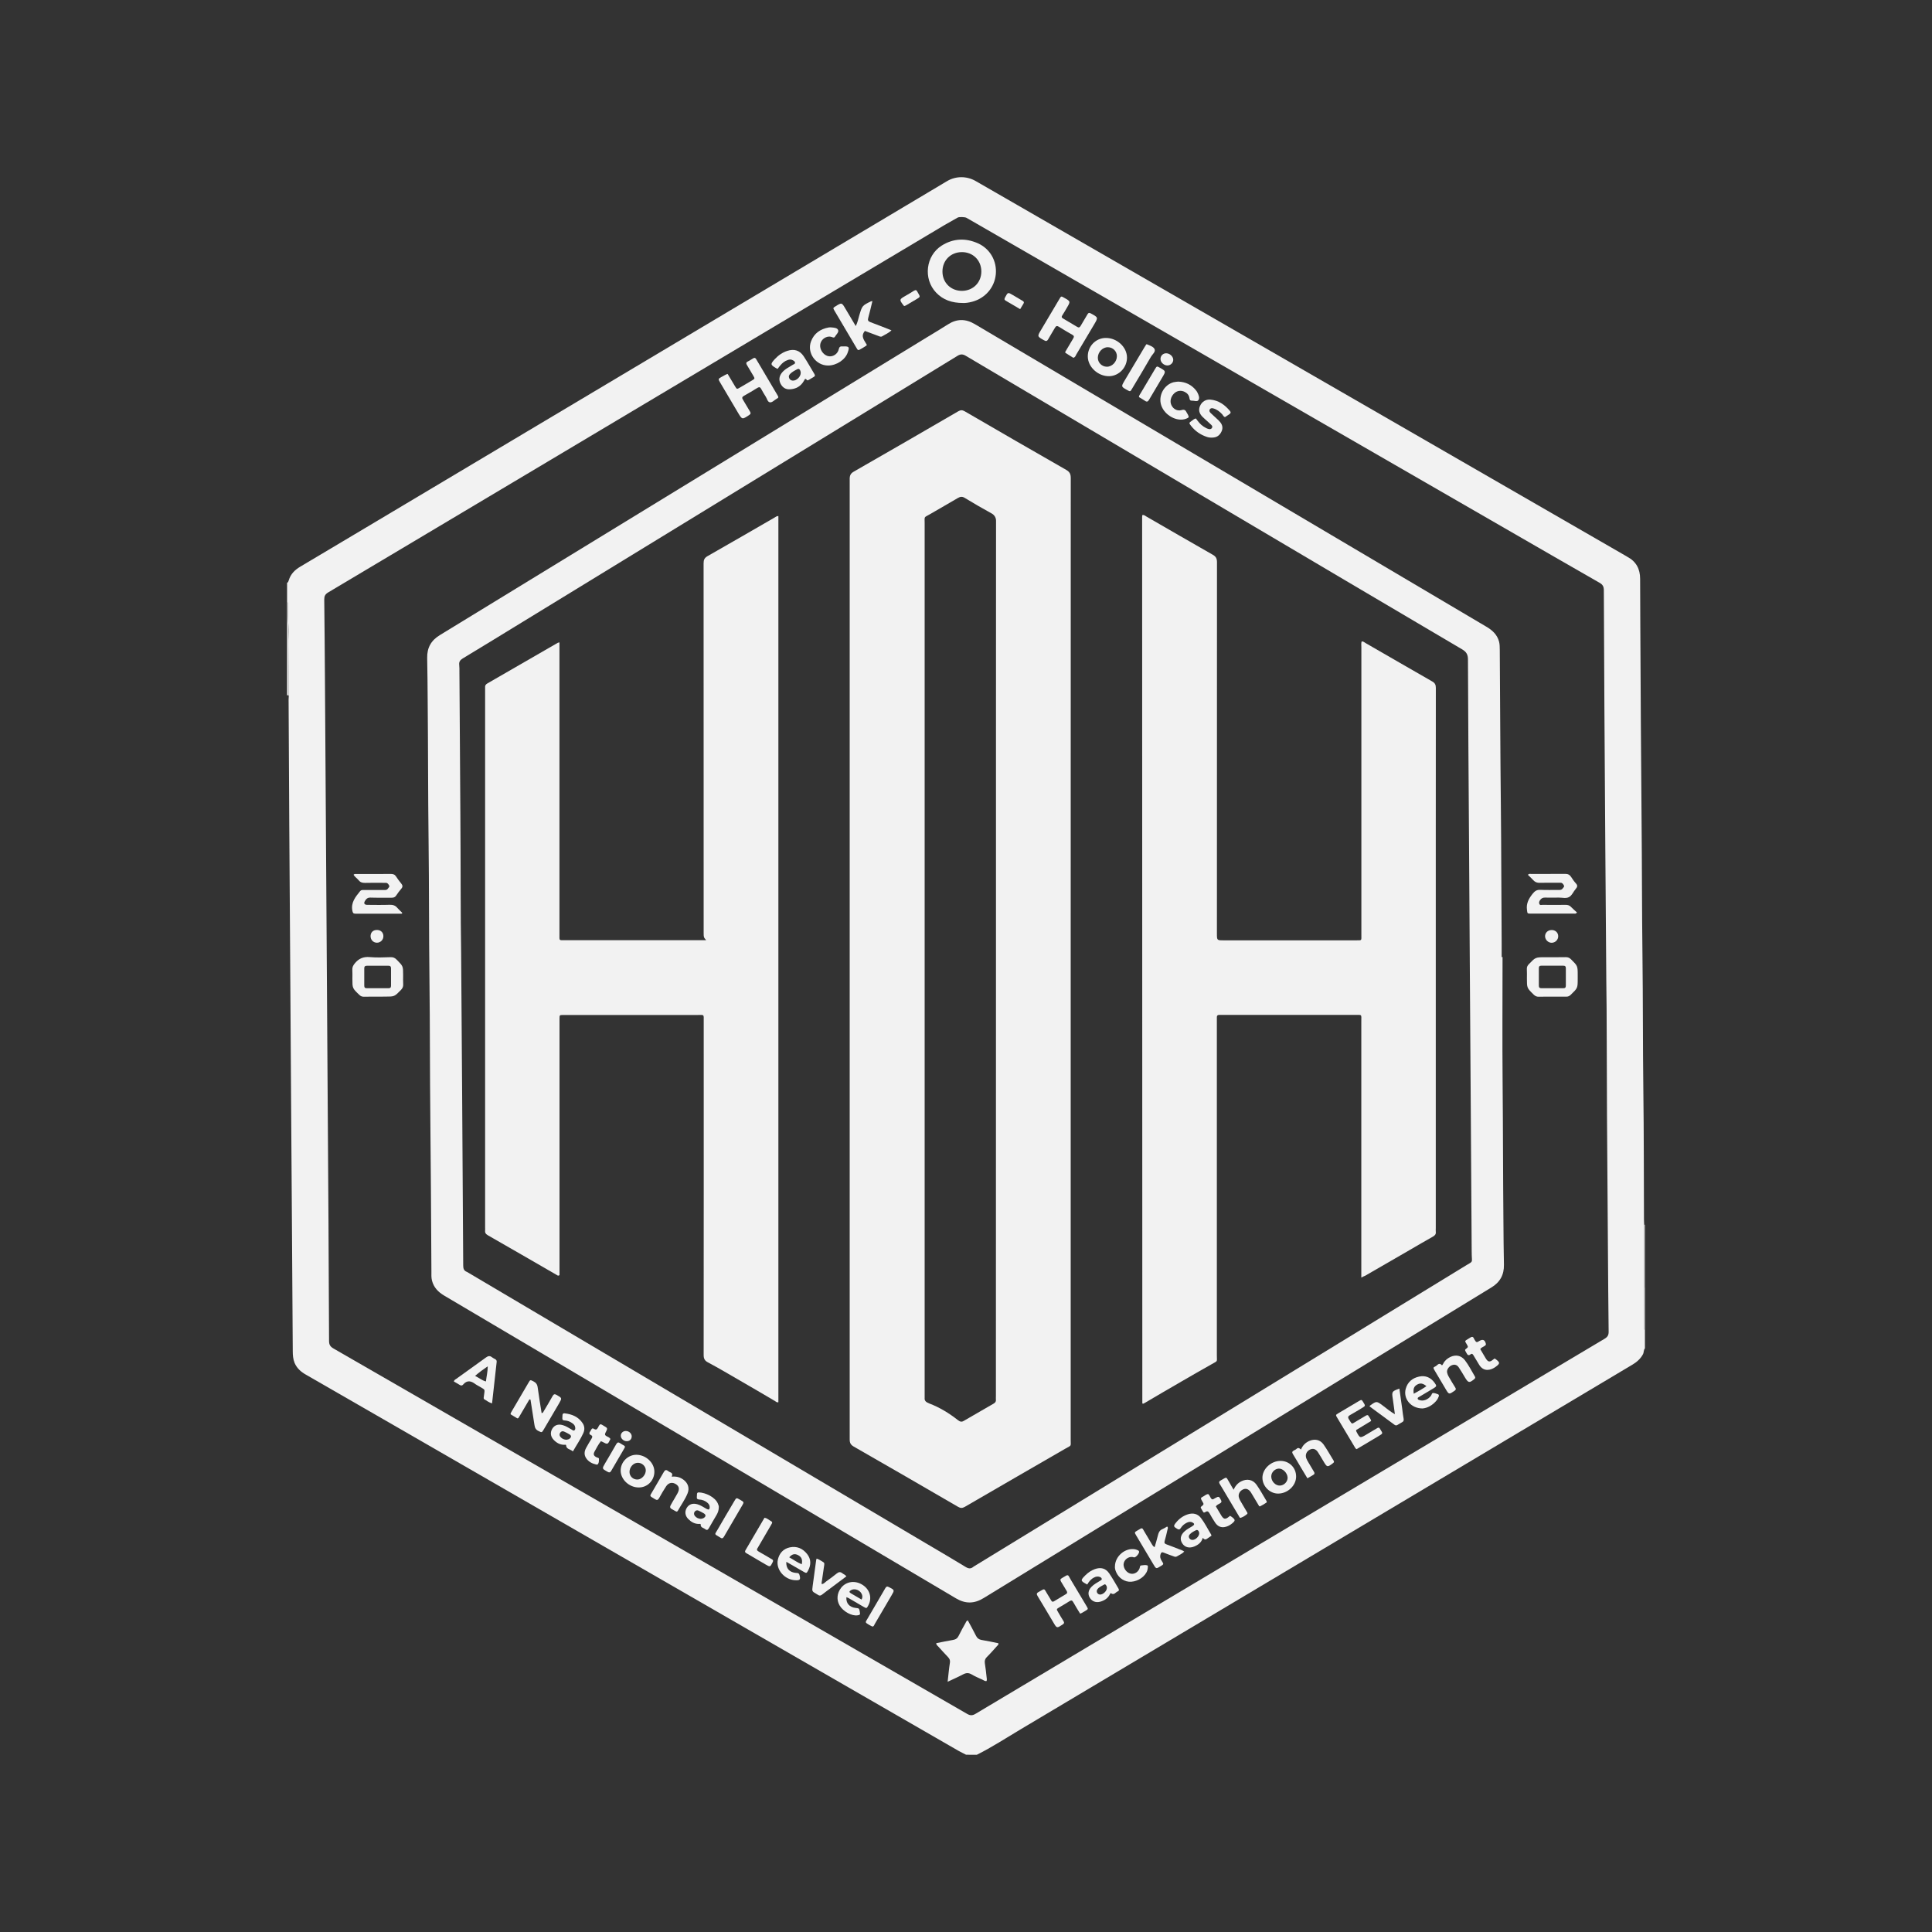 <?xml version="1.0" encoding="utf-8"?>
<!-- Generator: Adobe Illustrator 24.3.0, SVG Export Plug-In . SVG Version: 6.00 Build 0)  -->
<svg version="1.1" xmlns="http://www.w3.org/2000/svg" xmlns:xlink="http://www.w3.org/1999/xlink" x="0px" y="0px"
	 viewBox="0 0 3061.4 3061.4" style="enable-background:new 0 0 3061.4 3061.4;" xml:space="preserve">
<rect x="0" y="0" width="3061.4" height="3061.4" fill="#333333" stroke="none"/>
<style type="text/css">
	.st0{fill:#F2F2F2;}
	.st1{fill:#262626;}
	.st2{fill:#104670;}
</style>
<g id="White_LOGO">
	<g>
		<path class="st0" d="M454.9,923.6c1.7-0.8,2.2-2.5,2.7-4.1c2.9-9.8,9.5-16.4,18.1-21.5c34.5-20.4,68.9-41,103.3-61.5
			c193.9-115.6,387.8-231.2,581.7-346.8c113.3-67.6,226.7-135.1,340-202.7c0.1,0,0.1-0.1,0.2-0.1c13.8-8.2,31.1-8.1,45-0.1
			c22.4,13,44.8,25.8,67.2,38.7c197.4,113.8,394.9,227.7,592.3,341.5c123.2,71.1,246.5,142.1,369.7,213.2c1.2,0.7,2.5,1.5,3.7,2.2
			c13.9,7.4,20.1,19.3,20.1,34.8c0,24.7,0.2,49.5,0.3,74.2c0.6,102.8,1,205.5,2,308.3c0.7,71.1,0.5,142.1,1.4,213.2
			c0.9,71.8,0.5,143.6,1.4,215.4c0.9,68.2,0.7,136.4,1,204.6c0,2.6,0.2,5.3,0.3,7.9c0,25.8,0,51.7,0,77.5c0,7.2-0.1,14.3-0.1,21.5
			c0,21.2-0.1,42.4-0.1,63.5c0,1.7-0.1,3.4,1.4,4.5v28.8c-2.3,2.7-1.5,6.3-3.1,9.3c-4,7.5-10.1,12.6-17.2,16.8
			c-88.2,52.5-176.4,105.2-264.5,157.7c-234.9,140-469.8,280.1-704.7,420c-22.9,13.6-45.3,28.3-69.2,40.2c-6,0-11-0.1-17-0.1
			c-4-2.1-8.1-4-12-6.2c-111.2-64.1-222.4-128.2-333.6-192.3c-196-113-392-226-588-339c-37.6-21.7-75.2-43.4-112.9-65
			c-7.7-4.4-14-10.1-17.5-18.4c-2.4-5.9-2.9-12.1-2.9-18.4c-0.4-61.7-0.8-123.4-1.2-185.1c-0.5-73.7-1-147.4-1.5-221.1
			c-0.5-71.5-1-143.1-1.4-214.6c-0.5-69.6-1-139.2-1.4-208.9c-0.4-67.7-0.8-135.4-1.1-203.1c0-1.9,0.2-3.8,0.3-5.7
			c0.1-27.1-0.2-54.1,0.3-81.2c0.4-21.1-2.5-42-1.6-63.1c0.1-1.7,0.1-3.4-1.4-4.6V923.6z M2545.3,1553.9
			c-0.7-92.8-1.2-154.7-1.6-216.6c-0.5-71.3-1-142.6-1.4-213.9c-0.4-62.7-0.7-125.3-0.9-188c0-5.7-1.6-9-6.7-11.9
			c-50.4-28.8-100.7-57.9-151-86.9c-284.7-164.2-551.8-318.2-836.5-482.4c-1-0.6-14.7-8.4-15.7-9c-2.1-1.4-12-1.8-14-0.4
			c-1.4,0.9-19.6,11.1-21,11.9c-101,60.2-182.3,108.7-283.3,168.9c-231,137.7-462,275.5-693.1,413.1c-4.9,2.9-6.3,5.9-6.3,11.3
			c0.5,42.2,0.8,84.5,1.1,126.8c0.5,71.5,1,143.1,1.4,214.6c0.5,72,1,144,1.4,216.1c0.5,71.5,1,143.1,1.4,214.6
			c0.5,71.8,1,143.6,1.4,215.3c0.4,62.4,0.7,124.8,0.9,187.3c0,5.7,1.6,8.9,6.7,11.9c334.9,192.9,669.7,386,1004.4,579.2
			c5.2,3,8.7,2.7,13.6-0.3c80.9-48.4,161.9-96.7,242.9-145c251.2-149.8,502.4-299.6,753.7-449.2c4.8-2.9,6.4-5.9,6.3-11.3
			c-0.5-42.2-0.8-84.5-1.1-126.8c-0.5-71.5-0.9-143.1-1.5-214.6C2545.9,1686.8,2546.2,1605,2545.3,1553.9z"/>
		<path class="st0" d="M457.6,1102.6c-0.8-0.6-1.5-2-2.7-0.4c0-49.5,0-98.9,0-148.4c1.6,1.2,1.5,2.9,1.4,4.6
			c-1,21.1,1.9,42,1.6,63.1C457.5,1048.5,457.7,1075.6,457.6,1102.6z"/>
		<path class="st0" d="M2605.2,2039.7c0.1-7.2,0.1-14.3,0.1-21.5c0-25.8,0-51.7,0-77.5c0.4,0,0.8,0,1.1,0c0,33.1,0,66.3,0,99.4
			C2606,2040.1,2605.6,2040,2605.2,2039.7z"/>
		<path class="st0" d="M2605.2,2039.7c0.4,0.3,0.8,0.4,1.3,0.4c0,22.6,0,45.1,0,67.7c-1.6-1.2-1.4-2.9-1.4-4.5
			C2605.1,2082.1,2605.2,2060.9,2605.2,2039.7z"/>
		<path class="st0" d="M2380.9,1516.5c0,66.3-0.5,132.5,0.1,198.8c0.7,73.9,0.6,147.9,1.3,221.8c0.2,22.3,0.3,44.7,0.8,67
			c0.3,16.2-6.3,27.8-20.2,36.2c-142.7,87.1-285.4,174.4-428,261.7c-125.5,76.7-251,153.4-376.3,230.3c-14.9,9.1-28.8,9.3-43.8,0.4
			c-213.2-126.3-426.5-252.4-639.9-378.6c-57-33.7-114-67.5-171-101.1c-9.5-5.6-16.6-12.9-19.4-23.9c-1.2-4.7-0.9-9.5-0.9-14.3
			c-0.5-80.7-0.8-161.3-1.7-242c-0.8-73.7-0.5-147.4-1.4-221.1c-0.9-73.5-0.5-146.9-1.4-220.4c-0.9-73.5-0.7-146.9-1.4-220.4
			c-0.2-22.8-0.3-45.6-0.8-68.4c-0.3-16.2,6.3-27.8,20.2-36.2c257.1-157.1,514.2-314.4,771.3-471.6c11.3-6.9,22.6-13.6,33.7-20.7
			c14.2-9.1,28.1-9,42.6-0.4c85.8,50.9,171.8,101.7,257.7,152.5c184.2,108.9,368.4,217.9,552.6,326.8c9.7,5.7,17.4,12.6,20.4,23.9
			c1.1,4.3,1,8.6,1.1,12.9c0.6,81.6,0.8,163.3,1.7,244.9c0.8,73.5,0.7,146.9,1.3,220.4c0.1,7.2,0,14.4,0,21.6
			C2379.9,1516.5,2380.4,1516.5,2380.9,1516.5z M730.7,1509.4c0.6,88.2,1.1,155.9,1.6,223.6c0.6,90.8,1.2,181.5,1.7,272.3
			c0,4.9,1.1,8.3,5.8,10.1c0.9,0.3,1.7,1,2.5,1.4c241.4,142.8,482.8,285.5,724.2,428.3c21.3,12.6,42.6,25,63.7,37.9
			c4.6,2.8,8.2,3.1,12.2-0.3c0.4-0.3,0.8-0.5,1.2-0.8c259.7-158.9,519.5-317.7,779.2-476.6c11.7-7.1,9.6-4,9.3-16.7
			c0-2.2-0.1-4.3-0.1-6.5c-0.5-73.5-1-146.9-1.4-220.4c-0.5-73.9-1-147.9-1.5-221.8c-0.5-73.5-1-146.9-1.4-220.4
			c-0.6-91.5-1.3-182.9-1.6-274.4c0-8-2.5-12.2-9.3-16.2c-122.4-72.1-244.6-144.4-366.8-216.7c-139.8-82.7-279.6-165.4-419.3-248.2
			c-4.8-2.9-8.3-3.3-13.4-0.2c-230.4,141.1-460.9,282-691.3,423c-30.9,18.9-61.8,37.9-92.8,56.6c-4.3,2.6-6.1,5.5-5.5,10.4
			c0.4,3.6,0.3,7.2,0.3,10.8c0.5,75.6,0.9,151.3,1.5,226.9C730.1,1370.9,729.7,1450.4,730.7,1509.4z"/>
		<path class="st0" d="M1526.1,480.1c-17.9,0-31.8-4.9-42.8-16.5c-20.7-21.8-16.4-58.5,9-74.5c18.2-11.4,37.6-12.2,57-3.7
			c19.7,8.7,30.7,28.5,28.6,49.5c-2.1,20.9-16.8,37.8-37.6,43.3C1535,479.6,1529.6,480.3,1526.1,480.1z M1523.9,399.5
			c-17.8,0.2-30.8,13.5-30.5,31.3c0.2,17.3,13.5,30.2,31,30.1c17.8-0.2,30.9-13.6,30.6-31.3C1554.7,412.1,1541.4,399.3,1523.9,399.5
			z"/>
		<path class="st0" d="M1501.6,2664.9c1.3-11.2,2.1-20.8,3.6-30.2c0.6-3.8-0.5-6.3-3-8.9c-5.3-5.5-10.4-11.2-15.6-16.9
			c-1.2-1.3-3.1-2.3-3-5.2c8.8-1.7,17.6-3.6,26.5-5.1c4.4-0.7,7.2-2.7,9.1-6.8c3.2-6.7,6.9-13.1,10.5-19.6c0.9-1.6,1.3-3.6,3.8-4.7
			c4.4,8.2,9,16.3,13.1,24.6c1.9,3.8,4.4,5.7,8.6,6.5c9,1.5,17.8,3.4,26.7,5.2c0.8,2.3-0.9,3.2-2,4.4c-5.3,5.9-10.5,11.9-16.1,17.4
			c-3,3-3.9,6-3.2,10.2c1.2,7.1,1.9,14.2,2.7,21.4c0.2,2.1,0.8,4.2,0,6.5c-2.6,0.6-4.5-1.2-6.5-2.1c-5.9-2.7-11.9-5.2-17.4-8.5
			c-4.7-2.7-8.7-2.4-13.4,0.1C1518.5,2657.2,1510.7,2660.6,1501.6,2664.9z"/>
		<path class="st0" d="M2498.9,1445.9c-1.8,2.3-3.1,1.8-4.2,1.8c-23,0-46,0-69,0c-5.9,0-5.3-0.2-6.1-6c-1.4-10.2,2.9-17.8,8.9-25.4
			c3.4-4.3,6.7-6.6,12.4-6.3c9.6,0.5,19.2,0.1,28.8,0.2c2.4,0,4.8,0.1,6.4-2.3c1-1.5,3.2-2.7,2-4.9c-1.1-2-2.4-4.3-5.3-4.2
			c-1.4,0-2.9,0-4.3,0c-9.6,0-19.2-0.2-28.8,0.1c-4.2,0.1-7.3-1.1-10.1-4.2c-2.7-3-5.7-5.7-8.5-8.4c1.7-2.3,3.5-1.5,5-1.5
			c18-0.1,36,0.1,53.9-0.1c4.3-0.1,7.2,1.3,9.5,4.8c2.3,3.6,4.8,7.2,7.7,10.4c3,3.2,2.3,5.6-0.3,8.6c-3.8,4.3-6,10.6-10.9,13.1
			c-4.7,2.4-10.8,0.6-16.3,0.7c-7.2,0.1-14.4,0.2-21.6,0c-3.6-0.1-5.9,1.3-7.8,4.1c-1.3,1.9-2,4-1,6.1c1,2.3,3.4,1.3,5.1,1.3
			c12,0.1,24,0.2,36,0c3.9-0.1,6.9,0.8,9.5,3.8C2492.7,1440.5,2495.8,1443.1,2498.9,1445.9z"/>
		<path class="st0" d="M636.6,1447.8c-24.5,0-48.9,0-73.4,0c-3.3,0-4.1-1.1-4.8-4.4c-2.7-13.3,4.9-22.2,12.3-31.4
			c1.6-2,3.8-1.7,5.9-1.7c10.6,0,21.1,0,31.7,0c2.4,0,4.9,0.2,6.4-2.3c0.9-1.5,3.1-2.7,1.9-4.9c-1.2-2.1-2.4-4.2-5.3-4.2
			c-1.4,0-2.9,0-4.3,0c-9.6,0-19.2-0.2-28.8,0.1c-4.2,0.1-7.4-1-10-4.3c-2.5-3.1-6-5.2-8-8.6c1.6-1.7,3.1-1.2,4.4-1.2
			c18.2,0,36.5,0.1,54.7-0.1c3.8,0,6.3,0.9,8.4,4.2c2.4,3.8,5.2,7.5,8.1,11c2.3,2.8,2.7,5.2,0.2,8.1c-3,3.5-5.7,7.1-8.2,10.9
			c-1.8,2.8-4.1,3.5-7.3,3.5c-11.3-0.1-22.6,0.2-33.8-0.2c-4.8-0.1-7,2.8-8.8,6.1c-1.7,3.2-0.2,5.3,3.7,5.4c12,0.1,24,0.3,36-0.1
			c5-0.1,8.8,1,12,4.9c2.4,2.8,5.3,5.3,7.9,7.9C637.2,1446.9,636.9,1447.3,636.6,1447.8z"/>
		<path class="st0" d="M598.3,1579.3c-7.2,0-14.4-0.1-21.6,0.1c-3.1,0.1-5.4-1-7.6-3.2c-10.7-10.3-10.7-10.3-10.7-25.3
			c0-4.8,0.2-9.6-0.1-14.4c-0.2-3.8,1.2-6.5,3.6-9.6c6.3-7.9,13.8-11.3,24.2-10.3c10.9,1,22,0.4,33.1,0.1c3.9-0.1,6.7,1.2,9.4,4
			c10.1,10.2,10.2,10.1,10.2,24.1c0,5-0.2,10.1,0.1,15.1c0.2,3.7-1.2,6.3-3.7,8.9c-10.2,10.4-10.1,10.4-24.7,10.4
			C606.4,1579.3,602.3,1579.3,598.3,1579.3z M597.9,1565.9c5.8,0,11.5-0.1,17.3,0c2.9,0.1,4.5-0.8,4.4-4c-0.1-9.1-0.1-18.2,0-27.4
			c0-3-1.2-4.3-4.2-4.2c-11.3,0.1-22.6,0.1-33.8,0c-2.9,0-4.4,0.8-4.4,4c0.1,9.1,0.1,18.2,0,27.4c0,3.1,1,4.3,4.2,4.2
			C586.9,1565.8,592.4,1565.9,597.9,1565.9z"/>
		<path class="st0" d="M1153,592.5c3.9,6.5,7.8,13.1,11.7,19.6c2.9,4.8,3,4.8,7.6,2.1c6.4-3.7,12.8-7.5,19.2-11.3
			c4.8-2.9,4.8-2.9,2.1-7.6c-3.2-5.6-6.5-11.2-9.9-16.7c-1.5-2.4-1.9-4.2,1.1-5.7c3-1.5,5.8-3.3,8.7-5.1c2.1-1.3,3.5-0.8,4.7,1.3
			c2.2,3.7,4.4,7.4,6.6,11.1c8.9,15.1,17.8,30.1,26.7,45.2c2.6,4.4,2.6,4.5-1.6,7c-3.3,1.9-6.5,5.7-10,5.1c-3.7-0.6-4.4-5.8-6.5-8.9
			c-2.6-4-5-8.2-7.3-12.4c-1.4-2.6-2.9-3.4-5.7-1.7c-7.1,4.4-14.4,8.7-21.7,12.8c-3.2,1.8-3.1,3.5-1.3,6.3c3.8,6.1,7.2,12.4,11,18.5
			c1.7,2.7,1,4.1-1.5,5.7c-10.9,7.2-10.9,7.3-17.6-4c-9.4-15.9-18.8-31.8-28.2-47.7c-3.3-5.6-3.3-5.7,2.5-9
			C1146.7,595.7,1149.3,593.5,1153,592.5z"/>
		<path class="st0" d="M1700.7,566.9c-4-2.5-8.1-4.9-12.1-7.6c-1.6-1.1-0.1-2.6,0.6-3.8c3.8-6.4,7.5-12.8,11.4-19.2
			c1.5-2.5,1.6-4.1-1.2-5.7c-7.3-4.1-14.5-8.4-21.6-12.9c-3.1-1.9-4.6-1-6.2,1.8c-3.4,6-7.3,11.9-10.6,18c-1.9,3.4-3.7,3.4-6.8,1.6
			c-10.7-6-10.8-5.9-4.5-16.4c9.7-16.3,19.3-32.6,29-48.9c2.8-4.7,2.8-4.7,7.5-2c10.3,5.8,10.3,5.8,4.4,15.8
			c-2.4,4.1-4.8,8.3-7.4,12.3c-1.3,2-1.2,3.3,1,4.6c7.7,4.5,15.3,9,22.9,13.6c2.5,1.5,3.9,0.6,5.2-1.6c3.6-6.2,7.4-12.3,11-18.6
			c1.4-2.4,2.7-2.6,5.1-1.3c11.9,6.4,12,6.3,5.2,17.8c-9.4,15.9-18.9,31.8-28.3,47.6C1704.2,564.2,1703.5,566.4,1700.7,566.9z"/>
		<path class="st0" d="M2459.9,1579.3c-7.2,0-14.4-0.1-21.6,0.1c-3.4,0.1-5.8-1.1-8.2-3.5c-10.6-10.4-10.6-10.4-10.6-25.4
			c0-5,0.2-10.1-0.1-15.1c-0.1-3.1,1-5.4,3.2-7.6c10.5-10.9,10.4-11,25.9-11c10.8,0,21.6,0.1,32.4-0.1c3.7-0.1,6.3,1.1,8.8,3.7
			c10.2,10.2,10.3,10.1,10.3,24.8c0,1.9,0,3.8,0,5.8c0,14.8-0.1,14.7-10.9,25.2c-2.2,2.2-4.5,3.2-7.6,3.1
			C2474.3,1579.2,2467.1,1579.3,2459.9,1579.3z M2459.8,1565.9c5.7,0,11.5-0.1,17.2,0c3.1,0.1,4.2-1.1,4.2-4.2
			c-0.1-9.1-0.1-18.2,0-27.3c0-3.1-1.1-4.2-4.2-4.2c-11.5,0.1-23,0.1-34.4,0c-3.1,0-4.3,1.1-4.2,4.2c0.1,9.1,0.1,18.2,0,27.3
			c0,3.1,1.2,4.2,4.2,4.2C2448.3,1565.8,2454.1,1565.9,2459.8,1565.9z"/>
		<path class="st0" d="M1382.4,477.1c-2.3,9.3-4.2,18-6.6,26.5c-1.1,3.8-0.3,5.5,3.5,6.9c11,4,21.9,8.5,33.3,12.9
			c-4.5,4.5-9.9,6.5-14.7,9.5c-2.1,1.3-4.2,0.2-6.2-0.6c-7.1-2.7-14.3-5.3-21.2-7.9c-7.6,8.9-0.4,15.3,3.2,22.4
			c-3.8,3.2-7.9,5.1-11.8,7.4c-1.5,0.9-2.7,0.5-3.6-1c-0.5-0.8-1-1.6-1.5-2.5c-11.5-19.4-22.9-38.8-34.4-58.2
			c-2.6-4.5-2.6-4.5,1.5-7.1c9.9-6.2,9.9-6.2,15.9,4c5.2,8.8,10.4,17.6,16.2,27.3c3.1-6,4-11.7,5.6-17c4.6-15.3,4.5-15.3,18.4-22.2
			C1380.5,477.3,1381.1,477.3,1382.4,477.1z"/>
		<path class="st0" d="M838.9,2217.4c-4.8,8.2-9.7,16.4-14.5,24.7c-0.9,1.4-1.6,2.9-2.6,4.3c-0.5,0.8-1.4,1.5-2.4,0.9
			c-3.3-1.9-6.6-3.9-9.8-5.9c-0.9-0.6-0.5-1.8-0.1-2.6c0.4-0.9,0.9-1.7,1.4-2.5c9-15.3,17.9-30.6,26.9-45.9c2.5-4.2,2.5-4,7.2-1.7
			c4.2,2.1,6.4,4.9,7,9.8c1.8,13.5,4.1,27,6.2,40.5c2.5,0.2,2.7-1.8,3.5-3c4.7-7.8,9.3-15.6,13.8-23.6c1.7-3.1,3.2-4,6.6-2
			c8.6,5,8.7,4.8,3.7,13.5c-8,13.7-16,27.3-24,40.9c-3.3,5.6-3.2,5.3-8.6,2.7c-4.3-2-5.7-5.2-6.3-9.5c-2-13.4-4.2-26.8-6.3-40.2
			C840,2217.6,839.4,2217.5,838.9,2217.4z"/>
		<path class="st0" d="M1711.5,2556.9c-3.6-5.9-7.3-11.8-10.7-17.9c-1.6-2.9-3-3.8-6.1-1.8c-5.4,3.6-11.1,6.6-16.6,10
			c-4.2,2.6-4.2,2.7-1.5,7.2c2.8,4.8,5.5,9.6,8.5,14.2c1.7,2.7,1.1,4.1-1.5,5.7c-8.9,5.9-8.9,6-14.2-3c-8.4-14-16.6-28.1-25.1-42
			c-1.9-3.1-2.1-4.8,1.5-6.7c10.4-5.7,7.9-6.4,13.7,3.1c2.1,3.5,4.3,6.9,6.3,10.5c1.2,2.2,2.6,2.3,4.6,1c6.1-3.8,12.3-7.5,18.5-11.1
			c2.5-1.4,2.6-3,1.2-5.3c-3-4.9-5.9-9.9-8.9-14.8c-1.4-2.3-1.2-4,1.3-5.2c0.2-0.1,0.4-0.2,0.6-0.4c10.8-6.6,8.5-5.8,13.7,2.9
			c8.4,14,16.8,28,25.1,42c2.6,4.4,2.5,4.4-1.8,7.1c-2,1.3-4.1,2.5-6.2,3.6C1713.2,2556.5,1712.5,2556.6,1711.5,2556.9z"/>
		<path class="st0" d="M1752.1,535.5c17.7-0.2,33.5,14.3,33.7,30.8c0.2,15.9-12.6,29.4-28.1,29.8c-17.6,0.4-34-14.6-34-31.3
			C1723.6,548.7,1736.3,535.6,1752.1,535.5z M1755.7,550.2c-8.5-0.2-16.1,7.7-16.1,16.7c0,7.7,6.2,14,14.1,14.2
			c8.4,0.2,16.1-7.7,16.1-16.8C1769.8,556.7,1763.6,550.4,1755.7,550.2z"/>
		<path class="st0" d="M1232.3,584.5c-1.2-0.5-1.9-0.8-2.5-1.1c-9.2-5.4-9.3-6.5-1.9-14.5c5.5-5.9,11.9-10.4,19.6-12.9
			c10.7-3.5,19.6-1,25.9,8.4c6.1,9.2,11.4,18.9,17.1,28.3c1.3,2.1,1,3.5-1.1,4.6c-2.5,1.4-5,2.9-7.4,4.4c-1,0.6-2.5,1.5-3.3,0.6
			c-2.9-3.7-3.4-1.3-4.9,1.3c-4.9,8.6-12.6,12.9-22.4,13.3c-6.7,0.3-11.5-3-14.5-8.8c-3-5.9-2.3-11.6,1.6-16.9
			c2.5-3.3,5.7-5.8,9.2-8c2.8-1.8,5.8-3.4,8.6-5.2c1.3-0.9,3.6-1.2,3.5-3.2c-0.1-2.4-2.4-3.4-4.3-4.3c-2.3-1.2-4.6-0.9-7-0.1
			c-5,1.6-8.8,4.7-12.1,8.7C1235,580.5,1233.9,582.3,1232.3,584.5z M1268.8,590.8c-0.1-4.2-2.4-7.2-4.9-6c-4.3,2.1-8.6,4.3-12,7.8
			c-1.8,1.9-2.5,4.1-1.4,6.6c1.1,2.4,3,3.7,5.6,3.9C1262,603.6,1268.9,596.9,1268.8,590.8z"/>
		<path class="st0" d="M2172.7,2251.6c-7.9,4.8-15.8,9.6-23.6,14.3c-0.1,0.8-0.4,1.4-0.2,1.7c6,11.7,6,11.7,17.2,5
			c5.3-3.2,10.8-6.3,16.1-9.6c2.1-1.3,3.5-1,4.6,1.2c0.2,0.4,0.5,0.8,0.7,1.2c3.9,6,3.9,6-2.2,9.7c-11.9,7.1-23.9,14.2-35.6,21.2
			c-1.8-0.8-2.4-2.1-3.1-3.4c-9.2-15.4-18.5-30.9-27.7-46.4c-2.6-4.3-2.6-4.5,1.8-7.1c10.7-6.4,21.4-12.8,32.2-19.1
			c4.7-2.8,4.7-2.7,7.5,1.9c3.4,5.5,3.4,5.5-2.4,9c-6.2,3.7-12.3,7.5-18.6,11c-3.1,1.7-4.1,3.4-2,6.7c5.7,9,3.9,7.8,12.1,3.1
			c5-2.9,9.9-5.8,14.8-8.8c2-1.2,3.5-1.3,4.6,1C2170.1,2246.5,2172.1,2248.4,2172.7,2251.6z"/>
		<path class="st0" d="M719.1,2189c0.8-2.7,2.8-3.3,4.3-4.4c15.5-11.2,31.2-22.3,46.7-33.6c3.4-2.5,6.2-3,9.5-0.3
			c1.5,1.2,3.3,2,4.9,2.9c1.9,1,2.8,2.3,2.5,4.6c-2.5,21.6-4.8,43.3-7.3,65.6c-4.7-1.4-8.3-4.1-12.1-6.4c-1.8-1.1-1.1-2.9-0.9-4.6
			c1.7-13.4,2.8-9.5-8.3-16.5c-1.6-1-3.4-1.8-4.9-2.9c-6.8-5.3-13.3-7-19.7,0.6c-1.6,2-3.6,1.7-5.7,0.3
			C725.1,2192.4,722,2190.8,719.1,2189z M752.8,2180.2c6.1,2.9,10.6,7.1,17.2,8.8c0.9-7.9,2.8-15.4,2.9-24
			C765.6,2169.9,759.4,2174.5,752.8,2180.2z"/>
		<path class="st0" d="M1895,663.1c3.4,4.7,7,9.5,12.1,12.8c2.6,1.7,5.3,3.3,8.4,4c2,0.4,3.9,0,5-1.9c1-1.7,0.3-3.3-1-4.6
			c-1.9-1.9-3.8-3.6-5.8-5.4c-2.8-2.6-5.9-5-8.5-7.8c-4.7-4.9-6.6-10.5-3.6-17.1c2.9-6.5,8.9-10.4,16.1-9.9
			c13.3,1.1,23.2,8.3,31.4,18.2c1.6,1.9,1,3.5-0.9,4.8c-2.4,1.6-4.8,3.2-7,4.7c-2.6-0.6-3.2-3-4.6-4.5c-4-4.3-8.5-7.8-14.2-9.3
			c-2.1-0.6-4.5-0.4-5.6,2c-1,2,0,3.7,1.4,5.2c1.9,1.8,3.9,3.6,5.8,5.4c3.1,3,6.5,5.7,9.3,9c3.6,4.3,4.9,9.3,2.4,14.8
			c-2.6,5.7-6.7,9.3-13.1,9.8c-3.4,0.3-6.7,0.2-10-0.9c-10.3-3.4-18.9-9.3-25.5-17.9c-3.3-4.2-3.2-4.5,1.4-7.7
			C1890.4,665.4,1892.1,663.6,1895,663.1z"/>
		<path class="st0" d="M1954.8,2360.6c2.8-6.5,6.7-10.6,12-13.3c9.1-4.6,18.4-2.9,24.3,5.4c5.6,8,10.3,16.7,15.4,25.1
			c0.6,1,1.4,2.4,0.2,3.2c-3.2,2.1-6.4,4.2-9.8,5.8c-1.6,0.8-2.3-1.2-3-2.4c-3.1-5.1-6.2-10.3-9.2-15.4c-1-1.6-1.9-3.3-3-4.9
			c-3.5-4.8-7.7-6.1-12.4-3.8c-5.1,2.5-7.8,7.8-6,13.1c0.9,2.9,2.6,5.6,4.2,8.3c2.6,4.6,5.4,9,8,13.6c0.7,1.1,2,2.5,0.6,3.8
			c-2.9,2.6-6.2,4.5-9.8,5.9c-2,0.8-2.6-1.7-3.4-3c-6.4-10.7-12.8-21.4-19.1-32.1c-3.6-6-7-12-10.7-17.9c-1.7-2.7-2-4.4,1.3-6.2
			c10.8-6,7.7-6.2,13.6,3.1C1949.9,2352.4,1951.9,2355.9,1954.8,2360.6z"/>
		<path class="st0" d="M1829.6,2451.6c2-7,3.9-13.1,5.4-19.4c1-4.2,2.8-7.5,7-9.2c2.6-1.1,5-2.7,7.4-4.1c2,1.6,1,3.3,0.6,4.8
			c-1.4,6.1-2.7,12.2-4.5,18.1c-0.9,3.1,0,4.3,2.7,5.3c7,2.5,13.9,5.3,20.8,8c2.4,1,5.1,1.5,7.5,3.5c-3.3,3.6-7.8,5.3-11.7,7.7
			c-1.8,1.1-3.7,0.4-5.5-0.3c-5.2-1.9-10.4-3.7-15.5-5.8c-2.7-1.1-3.8-0.3-4.7,2.3c-1.5,4.3-0.3,7.8,2.1,11.4c3,4.6,2.8,4.8-1.7,7.6
			c-7.5,4.7-7.5,4.8-12-2.9c-9.1-15.2-18.2-30.5-27.2-45.7c-2.8-4.7-2.8-4.9,1.9-7.6c9-5.4,7-5.1,12,3.1c3.8,6.1,7.3,12.4,11,18.5
			C1826.2,2448.4,1826.9,2450.2,1829.6,2451.6z"/>
		<path class="st0" d="M1312.1,579.2c-19.4,0-33.8-20-27-38.2c4.8-12.8,14.8-19.7,28-22.1c1.4-0.3,2.9-0.2,4.3-0.1
			c4.1,0.4,9.4,0.6,10.7,4.3c1.3,3.6-3.2,7-5.1,10.5c-1.1,1.9-2.9,1.2-4.5,0.6c-2.6-1-5.1-1.1-7.8-0.4c-7,1.9-11.5,8.1-11.1,14.9
			c0.5,7.9,7,15.2,14.2,15.9c6.8,0.7,13.7-4,15.3-11.3c0.8-3.8,2.6-4.7,5.9-4.4c0.5,0,1,0,1.4,0c9.2-0.2,10,0.9,6.8,9.8
			C1339.3,570.1,1325.5,579.2,1312.1,579.2z"/>
		<path class="st0" d="M1867.2,604.7c11.9,0.5,20.7,5.1,27.7,13.5c1.1,1.3,2,2.7,2.7,4.2c1.8,3.7,3.7,8.2,1.4,11.6
			c-2,3.1-6.7,0.7-10.2,0.9c-2.7,0.2-3.7-1.2-4-3.8c-0.6-4.6-3.2-7.9-7.3-10c-5.9-3.1-12.5-2.2-17.2,2.5c-5.3,5.3-6.9,12.6-4.1,18.4
			c2.9,6.1,9.3,9.8,16,7.8c4.8-1.5,6.5,0.4,8.2,3.9c0.5,1.1,1.2,2.1,1.8,3.1c2.2,4.1,1.9,4.9-2.7,6.7c-14.3,5.5-34.2-5.3-39.5-21.4
			c-4.9-15,4.3-32.3,19.5-36.4C1862.4,605,1865.3,604.9,1867.2,604.7z"/>
		<path class="st0" d="M1008.4,2305.2c15,0.1,28.4,12.5,28.5,26.6c0.1,14.1-10.9,25.3-24.8,25.2c-15,0-28.5-12.5-28.6-26.6
			C983.4,2316.7,994.8,2305.2,1008.4,2305.2z M1023.3,2329.6c-0.2-6.5-6.2-12-13-11.7c-7,0.3-12.9,7.1-12.8,14.8
			c0.2,6.8,5.8,12,12.8,11.7C1017,2344.2,1023.5,2336.8,1023.3,2329.6z"/>
		<path class="st0" d="M1341.2,2530.8c-0.9,9.6,4.8,16,14.7,17.1c5.5,0.6,5.5,0.6,6.5,6c0.8,4.7,0.6,5-3.6,5.7
			c-9.1,1.4-22.7-6-28.3-15.5c-5.3-8.9-4.3-19.7,2.4-28.2c8.2-10.3,22.5-12.1,34.3-4.3c11.5,7.6,15,20.9,8.5,32.7
			c-2.4,4.4-2.7,4.5-7,2c-8.1-4.7-16.1-9.4-24.2-14.1C1343.6,2531.7,1342.7,2531.5,1341.2,2530.8z M1365.2,2534.6
			c1.5-2.8,1.4-4.7,1-6.6c-1.7-7.8-11.6-12.2-18.1-8c-2.6,1.7-2.7,2.9,0,4.6C1353.7,2528,1359.3,2531.1,1365.2,2534.6z"/>
		<path class="st0" d="M2254.2,2231.8c-18.9,0-31-15.8-26.7-31.2c3-10.8,10.6-17,21.2-19.3c10.1-2.2,18.4,1.4,24.5,9.8
			c3.6,5,3.5,5.6-1.7,8.8c-7.6,4.6-15.2,9.1-22.8,13.6c-1,0.6-2.3,1-2.3,2.5c0.1,1.8,1.7,2.2,3,2.6c6.1,2.1,13.7-0.9,18.2-7.1
			c1.1-1.5,1.2-4.3,3.4-4.2c2.6,0.1,5.1,1.1,7.6,2c1.7,0.6,1.7,2.3,1.1,3.7c-0.8,2-1.7,4-3,5.7
			C2270.1,2227,2261.6,2231.2,2254.2,2231.8z M2240.2,2208.5c7.3-3.9,13.7-7.6,20.1-12c-5.7-4.8-10-5.3-14.9-2.4
			C2240.5,2197,2239,2200.7,2240.2,2208.5z"/>
		<path class="st0" d="M2071.7,2342.5c-3.5-5.9-6.8-11.3-10.1-16.8c-4.3-7.2-8.5-14.5-12.9-21.6c-1.7-2.7-1.2-4.3,1.5-5.7
			c1.5-0.8,3.1-1.4,4.3-2.6c2.6-2.4,4.7-1.1,7,1.1c2.6-6.4,6.9-10.7,12.7-13.4c8.7-4,17.5-2.5,23.1,5.4c5.8,8.2,10.6,17.1,15.9,25.6
			c1.1,1.8,0.6,2.9-1.1,4.1c-8.7,6.6-9.2,6.6-14.7-2.6c-2.9-4.9-5.8-10-8.9-14.7c-3.5-5.4-8-6.7-12.8-4.3c-5.4,2.6-7.8,8.2-5.8,13.8
			c0.8,2.2,2.1,4.3,3.3,6.4c2.9,5,5.8,9.9,8.8,14.8c1.4,2.2,1.3,3.9-1.2,5.2C2077.9,2338.8,2075.1,2340.5,2071.7,2342.5z"/>
		<path class="st0" d="M1246,2474.8c-0.8,10.5,5.1,16.8,15.3,17.6c2.4,0.2,4.5-0.1,5.5,3.1c2.1,7.4,1.1,8.9-6.8,8.5
			c-17-0.8-31-17.2-27.4-32.7c2.3-10.1,8.6-17.2,19-19.4c11.2-2.3,20.4,1.8,27.3,10.5c6.5,8.2,6.4,17.2,1.6,26.3
			c-2.3,4.3-2.7,4.5-7.1,1.9C1264.5,2485.6,1255.7,2480.4,1246,2474.8z M1270.4,2478.7c1.6-7.2-0.3-11.7-5.8-14.5
			c-5.3-2.7-9.4-1.8-14,3.5C1257.3,2471.3,1263.3,2475.9,1270.4,2478.7z"/>
		<path class="st0" d="M1139,2388.5c-0.1,4.9-1.5,8.5-3.4,11.8c-4,7.1-8.4,14-12.3,21.2c-1.8,3.2-3.6,3.5-6.1,1.4
			c-2.5-2.1-7.2-2.1-6.9-7.1c0.1-1.6-1.9-1-2.9-1c-6.7,0-12-3-16.6-7.6c-5.3-5.3-6.1-11.8-2.7-17.7c3.5-5.9,9.4-8,16.9-5.9
			c5.4,1.5,9.9,4.8,14.7,7.4c3.4,1.8,4.8,0.9,4.9-2.8c0-3.2-1.7-5.4-4-7.3c-3.7-3-8-4.6-12.6-4.8c-3.2-0.2-4.2-1.5-3.8-4.4
			c0.2-1.4,0.1-2.9,0.2-4.3c0.1-1.7,1.1-2.6,2.8-2.6c10.9,0.3,26,7.5,30.3,17.7C1138.5,2384.6,1139.2,2386.9,1139,2388.5z
			 M1110.1,2406.7c1.7,0,4.2-0.7,5.4-1.6c3.3-2.4,3.2-4.9-0.3-7.1c-2.6-1.6-5.5-3-8.3-4.3c-2.5-1.1-4.8-0.3-6.3,1.9
			c-1.4,2.2-1.1,4.6,0.6,6.7C1103.6,2405.1,1106.6,2406.4,1110.1,2406.7z"/>
		<path class="st0" d="M907.8,2299.9c-3.9-3.8-10.5-3.1-10.8-9.9c-0.1-1.1-2.1-0.6-3.2-0.6c-6.7-0.1-12-3.2-16.4-7.8
			c-5.2-5.4-5.8-11.9-2.2-17.8c3.5-5.6,9.2-7.6,16.4-5.6c5.2,1.4,9.5,4.4,14.1,7c1.4,0.8,2.8,2.4,4.5,1.2c1.8-1.3,1.4-3.5,1.1-5.3
			c-0.5-2.8-2.5-4.6-4.7-6.1c-3.6-2.6-7.7-4-12.1-4.2c-3-0.1-3.6-1.5-3.4-4.1c0.1-1.4,0.1-2.9,0.2-4.3c0.1-2.1,1.2-3.1,3.2-2.9
			c11.7,1.3,21.9,5.4,28.7,15.6c3.3,4.9,3.5,10.5,1.1,15.8C919.8,2280.8,913.5,2289.9,907.8,2299.9z M897.5,2281.4
			c1.9-0.3,3.8-0.6,5.3-1.9c2.8-2.4,2.7-4.7-0.5-6.7c-2.6-1.6-5.4-3-8.3-4.3c-2.5-1.2-4.8-0.5-6.3,1.7c-1.7,2.5-1.2,5,0.8,7.2
			C890.9,2280,894,2281.2,897.5,2281.4z"/>
		<path class="st0" d="M1064.4,2339.9c7.7-0.8,13.5,1,18.7,4.9c7.2,5.4,9.8,13.3,6.4,21.6c-4,9.8-10.3,18.4-15.4,27.5
			c-0.9,1.6-2.1,1.7-3.6,0.7c-0.4-0.3-0.8-0.5-1.3-0.7c-9-4.7-9-4.7-3.9-13.4c2.8-4.8,5.7-9.4,8.3-14.3c3.5-6.5,2.7-11.1-2.5-14.4
			c-5.6-3.6-11.6-2.6-15.6,3.4c-4,6-7.5,12.2-11,18.5c-1.8,3.2-3.4,3.9-6.7,1.8c-9.3-5.8-8.6-3.9-3.7-12.5
			c5.9-10.2,11.9-20.2,17.7-30.4c1.8-3.2,3.6-4.2,6.7-1.8c1.1,0.9,2.4,1.7,3.7,2.2C1065.5,2334.3,1065.8,2336.5,1064.4,2339.9z"/>
		<path class="st0" d="M2292.9,2173.6c0.3,3,1.5,5.8,3.1,8.5c3.3,5.6,6.5,11.2,10,16.6c1.5,2.4,1,3.7-1.3,5.2
			c-8.7,6-8.7,6.1-14.1-3.1c-5.8-9.7-11.5-19.3-17.2-29c-2.6-4.5-2.8-4.9,1.5-6.9c2.8-1.4,5.4-6.7,9.7-1.7c0.6,0.7,1.7-1.2,2.2-2.2
			c2.4-5,6.4-8.3,11.2-10.7c8.7-4.2,17.3-2.5,23.2,5c6.2,8,10.6,17.1,15.8,25.7c1,1.7,0.8,2.9-0.9,4.3c-7.9,6.5-9.4,6.2-14.8-2.7
			c-3.2-5.3-6.3-10.8-9.8-15.9c-2.9-4.2-6.6-5-10.7-3.5C2296.4,2164.8,2292.9,2169.3,2292.9,2173.6z"/>
		<path class="st0" d="M2028.9,2314.9c14-0.1,25,10.8,24.9,24.9c0,14.1-13.2,26.7-28.2,26.9c-13.4,0.2-25.2-11.6-25.2-25.2
			C2000.5,2327.6,2013.9,2315,2028.9,2314.9z M2026.5,2327.1c-6.6,0.2-12.2,6.1-12.1,12.6c0.1,7.9,6.9,14.7,14,14.3
			c6.7-0.4,12.2-6.4,11.9-12.8C2039.9,2334,2033,2327,2026.5,2327.1z"/>
		<path class="st0" d="M1722.8,2510.8c-11-5.8-11.1-6.5-2.9-14.7c4.3-4.3,9.2-7.6,14.9-9.7c9.4-3.4,17.3-1.4,22.8,6.7
			c5.3,7.7,9.8,15.9,14.6,23.9c1.2,2,1.2,3.8-1.1,4.7c-3.4,1.3-5.7,6.5-10.6,2.9c-0.8-0.6-1.7,1.3-2.2,2.4
			c-3.3,6.1-8.8,9.4-15.2,11.1c-6.7,1.8-12.8-0.7-16.2-6.3c-3.4-5.6-2.6-11.7,2.4-17.1c4-4.3,9.2-6.9,14-9.9
			c1.2-0.7,2.9-1.4,2.5-3.1c-0.3-1.4-1.6-2.4-3-2.9c-3.1-1.2-6.1-0.7-9,0.8C1729,2501.9,1725.6,2505.9,1722.8,2510.8z
			 M1753.9,2516.6c0.3-1.8-0.4-3.6-1.6-5.1c-0.6-0.8-1.4-1.4-2.4-0.8c-3.9,2.3-8.3,3.9-11,7.7c-2.5,3.5,0,8.1,4.2,8.3
			C1747.8,2526.8,1753.6,2521.5,1753.9,2516.6z"/>
		<path class="st0" d="M1905.9,2436.8c-2.1,7.4-7.2,11.1-13.4,13.7c-7.9,3.3-15.1,1.4-19.1-4.9c-4.2-6.4-2.9-13.2,3.8-19.2
			c3.8-3.4,8.3-5.6,12.6-8.3c3.2-2.1,3.1-3.9-0.1-5.6c-3-1.6-6-1.1-9,0.3c-4,1.9-7.3,4.7-9.6,8.4c-1.6,2.6-3.1,2.9-5.7,1.4
			c-5.9-3.5-6.3-4.5-2.1-9.7c4.9-6.1,11-10.7,18.5-13.2c8.5-2.9,16.1-1.1,21.3,5.8c6.1,8,10.5,17.1,15.8,25.7c0.5,0.9,1.1,2,0.3,2.6
			c-2.1,1.6-4.5,2.8-6.5,4.4C1910,2440.3,1907.9,2439.3,1905.9,2436.8z M1900.2,2429.9c0.1-3.5-2.3-6.4-4.7-5.3
			c-3.6,1.7-7.3,3.6-10.1,6.6c-1.5,1.7-2.3,3.6-1,5.9c1.2,2,3,3.1,5.3,3C1894.5,2440.1,1900.1,2434.5,1900.2,2429.9z"/>
		<path class="st0" d="M1211.4,2405c3.4,0.4,5.6,2.5,8,3.9c5.1,3,5.1,3,2.2,7.9c-6.4,11-12.8,21.9-19.2,32.9c-0.6,1-1.1,2.1-1.8,3.1
			c-2,2.6-1.1,4.2,1.5,5.7c4.8,2.7,9.5,5.5,14.3,8.3c2.3,1.3,4.5,2.8,6.8,4c2.2,1.2,2.2,2.5,1.1,4.7c-3.9,7.7-3.8,7.8-11.4,3.4
			c-9.7-5.7-19.4-11.4-29.1-17.1c-2.1-1.2-4.4-2.2-2.5-5.4C1191.4,2439.1,1201.4,2422,1211.4,2405z"/>
		<path class="st0" d="M1766.7,2482.2c0.1-16.5,16.6-30.1,32-27.2c1.6,0.3,3.2,1,4.7,1.7c0.6,0.3,1.2,0.9,1.5,1.5
			c1.1,2.7-5.2,10.4-8.1,9.5c-3.2-1-6.1-0.8-9,0.6c-5.1,2.4-8.1,7.7-7.3,12.8c1.1,6.8,6.8,12.4,12.8,12.7c5.4,0.3,10.6-3.4,12.5-8.9
			c0.6-1.7,0.1-4.1,2.8-4.4c3.1-0.3,6.2-1,9.2-0.1c1.1,0.3,1.2,1.5,1.1,2.4c-0.2,1.9-0.3,3.8-0.9,5.6c-3.1,9.5-14.3,17.3-25.6,18
			c-10,0.6-19.6-5.5-23.8-15.3C1767.2,2487.9,1766.4,2484.7,1766.7,2482.2z"/>
		<path class="st0" d="M1816.4,545.6c0.6,0,0.9-0.1,1.1,0c4.4,1.9,10,3.6,11.9,7.4c2.2,4.4-3.3,8.3-5.6,12.3
			c-9.8,17-19.9,33.8-30,50.7c-2.8,4.8-2.9,4.7-7.6,2.1c-9.8-5.4-9.8-5.4-4.3-14.8c10.4-17.5,20.8-35,31.2-52.4
			C1814.2,549,1815.4,547.3,1816.4,545.6z"/>
		<path class="st0" d="M1341.2,2497.8c-8.3,6.2-16.3,12.2-24.3,18.2c-4.8,3.6-9.6,7.1-14.3,10.8c-2.2,1.7-4.1,2.1-6.4,0.4
			c-0.8-0.6-1.6-1-2.5-1.5c-7.1-4.1-7.1-4.1-6-12.4c1.9-13.8,3.7-27.5,5.6-41.3c0.1-0.7,0.4-1.3,0.8-2.3c3.8,1.1,6.8,3.6,10.1,5.4
			c2.9,1.5,1.9,4.1,1.6,6.4c-1,7.6-2.2,15.2-3.3,22.7c-0.3,1.9-0.9,3.7-0.3,6.1c3.2-0.6,5.2-3.1,7.5-4.8c5.4-3.9,10.9-7.8,16.1-12.1
			c3.1-2.5,5.7-3.1,8.9-0.5C1336.4,2494.4,1338.9,2494.9,1341.2,2497.8z"/>
		<path class="st0" d="M2170.1,2228.5c0.6-0.9,0.7-1.2,0.9-1.3c10.3-7.4,10.2-7.3,20.5,0.3c5.9,4.4,11.4,9.3,18.8,13.4
			c-1.2-8.7-2.1-16.4-3.3-24.1c-1.8-11.7-1.6-12.1,10.4-16.5c1.5,10.7,3.1,21.3,4.5,31.9c0.7,5.2,1.2,10.5,2.2,15.6
			c0.5,2.8,0.1,4.6-2.5,5.9c-2.3,1.2-4.6,2.6-6.8,4c-1.8,1.2-3.4,1.3-5.2-0.1C2196.5,2248,2183.4,2238.4,2170.1,2228.5z"/>
		<path class="st0" d="M967.3,2280.1c-4.3,9.1-4.3,9.1-12.9,4.5c-0.6-0.3-1.3-0.6-2.2-0.9c-4.1,5-7,10.8-10.1,16.4
			c-2.4,4.4-1.3,6.9,3.4,9.2c1.4,0.7,3.7,0.4,3.6,2.7c-0.1,2.6,0.1,5.3-1.4,7.7c-0.7,1.2-2,1.2-3.2,0.9c-6.5-1.5-12.2-4.5-15.9-10.3
			c-3.3-5.2-2.7-10.6,0-15.7c2.7-5.1,5.7-10,8.7-14.9c1.4-2.3,2.1-4.3-1.1-5.8c-3.8-1.8-2-4.3-0.5-6.4c1.3-1.9,1.9-5.7,5.6-3.3
			c3.1,2,4.7,0.8,6.2-2c1-1.9,1.8-3.9,3.6-5.3c2.1-0.1,3.5,1.3,5.2,2.2c6.8,3.9,6.9,4,3.3,10.8c-1.4,2.6-1.4,4.2,1.4,5.8
			C963.2,2276.8,965.8,2277.7,967.3,2280.1z"/>
		<path class="st0" d="M2368.3,2152.6c1.2,0.8,1.8,1.1,2.3,1.5c6.4,5,6.4,6.5-0.3,11.5c-3.9,2.9-8.3,5-13.2,5.1
			c-5.7,0.1-10-3-13-7.7c-3.2-5.1-6.2-10.2-9.3-15.4c-1.1-1.9-2.3-3.3-4.5-1.6c-3.3,2.7-5,1-6.5-2c-0.7-1.5-1.6-2.9-2-3.6
			c-0.5-1.8,0.2-2.2,0.7-2.6c4.2-3.3,4.2-3.3,1.7-7.7c-3.1-5.3-4-4.8,2.2-8.5c1-0.6,2.1-1.2,3.1-1.9c2.6-1.9,4.7-2.1,6.1,1.4
			c0.4,1.1,1.2,2.1,1.8,3.1c1.4,2.8,3.3,3.1,5.8,1.2c0.4-0.3,0.8-0.5,1.2-0.7c5.3-3,8.5-1.6,10,4.4c0.5,1.8-0.4,2.6-1.7,3.5
			c-2.3,1.7-5.3,2.3-7.1,5.2c2.9,4.8,5.7,9.8,8.7,14.7c3.7,6,6.4,6.3,12,1.6C2367,2153.7,2367.6,2153.2,2368.3,2152.6z"/>
		<path class="st0" d="M1907.4,2396.8c-0.6-0.8-1.2-1.5-1.7-2.3c-1.1-1.8-2.1-3.7-3.1-5.4c0.2-0.7,0.2-1.3,0.5-1.5
			c4.8-3.8,4.9-3.9,1.9-8.8c-3.5-5.7-1.9-5.4,1.8-7.6c2.4-1.4,4.6-3.4,7.6-3.8c2,1.6,2.9,3.9,4,6c1.5,2.7,3.3,3.2,5.7,1.3
			c0.4-0.3,0.8-0.5,1.2-0.7c5.9-3.3,6.4-3,9.5,3c1.3,2.5,0.7,3.9-1.6,5.2c-2.2,1.3-4.8,2.1-6.6,4.8c2.8,4.8,5.7,9.8,8.7,14.6
			c3.8,6,6.4,6.4,12,1.8c0.5-0.5,1.1-0.9,1.8-1.5c1,0.6,2,1.2,2.9,1.9c5.8,4.5,5.8,5.8-0.1,10.6c-3.6,2.9-7.7,4.9-12.3,5.5
			c-6.1,0.7-10.7-2.1-14-7c-3.2-4.8-6.2-9.7-8.9-14.7c-1.9-3.5-3.9-4.4-7.2-1.9C1909,2396.6,1908.2,2396.6,1907.4,2396.8z"/>
		<path class="st0" d="M1178.1,2381.6c-0.3,0.7-0.8,1.8-1.4,2.8c-9.8,16.7-19.6,33.4-29.3,50.2c-1.6,2.8-3.3,4-6.1,1.7
			c-0.2-0.1-0.4-0.2-0.6-0.3c-9.5-5.9-8.5-3.6-3.5-12.4c8.7-15.1,17.6-30.2,26.5-45.2c3.1-5.3,3.2-5.3,8.7-2.1
			c1.5,0.8,2.9,1.7,4.3,2.6C1177.4,2379.5,1178.1,2380.1,1178.1,2381.6z"/>
		<path class="st0" d="M1382.8,2577.4c-1.4,0-10.2-5.2-10.6-6.2c-0.7-1.9,0.6-3.2,1.4-4.5c6-10.3,12.1-20.6,18.1-31
			c3.7-6.4,7.5-12.8,11.2-19.2c1.5-2.6,2.9-3.1,5.7-1.6c9.1,4.7,9.1,4.6,4,13.3c-8.8,15.1-17.6,30.2-26.5,45.2
			C1385.3,2574.9,1384.8,2577,1382.8,2577.4z"/>
		<path class="st0" d="M1804.7,629.2c0.2-2.7,1.7-4.3,2.8-6.2c7.5-12.8,15.1-25.5,22.7-38.2c2.9-4.8,3-4.8,7.5-2.2
			c9.9,5.6,9.9,5.6,4,15.5c-7,11.7-14,23.4-20.8,35.1c-1.8,3-3.3,4.3-6.6,1.9C1811.1,632.9,1807.8,631.1,1804.7,629.2z"/>
		<path class="st0" d="M990.3,2293c-0.3,0.6-0.8,1.7-1.4,2.7c-6.8,11.6-13.6,23.1-20.3,34.8c-1.8,3.1-3.2,3.2-6.2,1.5
			c-8.5-4.8-8.6-4.7-3.8-12.9c5.9-10.1,12-20.2,17.7-30.4c1.9-3.4,3.7-3.8,6.7-1.6c1.7,1.3,3.7,2.2,5.5,3.3
			C989.3,2290.9,990.2,2291.3,990.3,2293z"/>
		<path class="st0" d="M1616.5,489.9c-8-4.7-15.4-9.2-22.8-13.4c-2.6-1.5-2.3-2.9-1.1-5.2c4.5-8.4,4.4-8.5,12.4-3.7
			c5.1,3,10.2,6.1,15.4,9.1c2,1.2,2.7,2.4,1.3,4.6C1620.1,483.9,1618.6,486.6,1616.5,489.9z"/>
		<path class="st0" d="M1433.5,484.9c-1.6-0.2-2-1.1-2.5-1.9c-6-8-5.9-8.6,2.9-13.7c4.8-2.8,9.6-5.5,14.2-8.5
			c2.7-1.7,4.4-1.3,5.6,1.6c0.3,0.7,0.7,1.2,1.1,1.9c3.6,6.1,3.6,6.1-2.4,9.7c-5.4,3.2-10.7,6.4-16.1,9.5
			C1435.3,484.1,1434.2,484.6,1433.5,484.9z"/>
		<path class="st0" d="M2469.1,1483.2c0.2,5.8-4.5,10.6-10.3,10.7c-5.4,0-10.1-4.4-10.5-9.8c-0.3-5.8,4.1-10.3,10.3-10.4
			C2464.5,1473.6,2468.9,1477.6,2469.1,1483.2z"/>
		<path class="st0" d="M597.1,1493.8c-5.8-0.1-10.1-4.8-9.9-10.8c0.2-5.8,4.2-9.5,10.3-9.4c5.9,0.1,10,4,10,9.8
			C607.6,1489.2,602.9,1493.9,597.1,1493.8z"/>
		<path class="st0" d="M1859.1,569.9c0.1,4.9-4.1,9.1-9.1,9.2c-5.6,0.1-11-4.8-11.1-10.1c-0.1-5.1,3.8-9.2,9-9.2
			C1853.5,559.8,1858.9,564.7,1859.1,569.9z"/>
		<path class="st0" d="M993.2,2283.7c-5,0-9.5-4.1-9.5-8.7c0-4.2,3.5-7.5,7.9-7.5c5.1,0,9.5,4,9.4,8.7
			C1000.9,2280.6,997.7,2283.7,993.2,2283.7z"/>
		<path class="st0" d="M1696.6,1520.3c0,253.8,0,507.5,0,761.3c0,10.8,1.7,8.1-8.1,13.7c-53.2,30.8-106.4,61.4-159.5,92.3
			c-4.1,2.4-6.9,2.4-11,0c-55-32-110-63.8-165.2-95.4c-4.8-2.8-6.4-5.8-6.4-11.3c0.1-507.3,0.1-1014.6,0-1521.9
			c0-5.7,1.5-8.9,6.7-11.8c55.2-31.6,110.2-63.4,165.2-95.4c3.8-2.2,6.5-2.3,10.3-0.1c53.5,31.1,107.1,62.1,160.8,92.8
			c5.6,3.2,7.3,6.7,7.3,13C1696.6,1011.8,1696.6,1266.1,1696.6,1520.3z M1578.2,1520.1c0-117.9,0-235.8,0-353.6
			c0-113.8,0-227.6,0.1-341.4c0-4.8-2.6-9.1-6.8-11.4c-14.4-7.9-28.6-16.1-42.7-24.7c-4.2-2.6-7.1-2.1-11.1,0.2
			c-14.4,8.6-29.1,16.7-43.6,25.3c-10.6,6.3-8.9,2.6-8.9,15.4c0,460,0,920,0,1380c0,1.7,0.1,3.4,0,5c-0.5,4.5,1.8,6.9,7.3,9
			c16.3,6.2,31.3,15.3,45,26.1c3.8,3,6.2,3.5,9.5,1.6c15.7-9.2,31.5-18.3,47.4-27.4c2.5-1.5,4.1-3.2,3.7-6.3c-0.2-1.9,0-3.8,0-5.8
			C1578.2,1981.5,1578.2,1750.8,1578.2,1520.1z"/>
		<path class="st0" d="M886.5,1017.9c0,3.1,0,5.9,0,8.7c0,151.3,0,302.5,0,453.8c0,10.7-1,9.4,9,9.4c72,0,144,0,216,0
			c2.4,0,4.8,0,7.4,0c-3.9-4.7-3.9-4.7-3.9-11.7c0-195.2,0-390.4-0.1-585.6c0-5.4,1.4-8.5,6.3-11.3c35.5-20.1,70.7-40.7,106-61
			c1.8-1,3.4-2.6,6.2-2.5c0,468.1,0,936.1,0,1404.2c-2.5,0.8-4.1-1.1-5.8-2.1c-18.1-10.8-36.4-21.3-54.6-31.9
			c-17-9.8-33.9-19.9-51.2-29.1c-5.2-2.7-6.8-6-6.8-11.8c0.2-176.2,0.1-352.4,0.1-528.7c0-11.5,1.2-10-9.9-10
			c-69.6,0-139.2,0-208.8,0c-1.4,0-2.9,0-4.3,0c-5.4,0.1-5.4,0.1-5.5,5.7c0,1.7,0,3.4,0,5c0,131.1,0,262.2,0,393.3
			c0,2.8,0,5.7,0,8.2c-2.3,1.8-3.6,0.2-5-0.6c-36.2-20.9-72.3-41.8-108.5-62.5c-3.5-2-4.9-4.2-4.4-8c0.2-1.4,0-2.9,0-4.3
			c0-283.3,0-566.6,0-849.9c0-1.9,0.1-3.9,0-5.8c-0.3-3,0.8-4.8,3.5-6.4c37.2-21.4,74.4-42.9,111.6-64.4
			C884.3,1018.3,885,1018.3,886.5,1017.9z"/>
		<path class="st0" d="M2157.1,2024.4c0-4.1,0-7,0-9.9c0-132.1,0-264.1,0-396.2c0-11.5,1.5-10.1-9.7-10.1c-69.8,0-139.7,0-209.5,0
			c-1.9,0-3.8,0.1-5.8,0c-2.7-0.1-4,1-3.9,3.8c0.1,2.2,0,4.3,0,6.5c0,176.5,0,353,0,529.4c0,10.7,1.8,8-8.1,13.7
			c-15.6,8.9-31.3,17.7-46.8,26.8c-19.9,11.6-39.8,23-59.6,34.8c-0.8,0.5-1.7,0.8-2.3,1.1c-0.6-0.2-0.8-0.2-1-0.3
			c-0.2-0.1-0.3-0.4-0.3-0.6c-0.1-468.2-0.2-936.4-0.3-1404.6c0-0.9,0.3-1.8,0.4-2.7c2.9-0.5,4.7,1.5,6.7,2.6
			c34.9,20.1,69.8,40.4,104.8,60.3c5.1,2.9,6.7,6.1,6.7,11.8c-0.1,196.2-0.1,392.3-0.1,588.5c0,10.7,0,10.7,10.6,10.7
			c70.1,0,140.2,0,210.3,0c9,0,8,0.7,8-8.2c0-152.2,0-304.5,0-456.7c0-2.8-0.5-5.7,0.4-8.6c2.7-0.5,4.5,1.5,6.5,2.6
			c35.1,20.2,70.2,40.6,105.4,60.7c4.4,2.5,5.7,5.4,5.7,10.3c-0.1,80-0.1,159.9-0.1,239.9c0,205.3,0,410.6,0,615.9
			c0,1.9-0.2,3.9,0,5.8c0.6,4-1.4,6-4.7,7.9c-12.3,6.9-24.6,14.1-36.8,21.2c-23.5,13.6-46.9,27.1-70.4,40.7
			C2161.6,2022.1,2159.9,2022.9,2157.1,2024.4z"/>
	</g>
</g>
<g id="Black_Logo">
</g>
<g id="Blue_Logo">
</g>
</svg>
